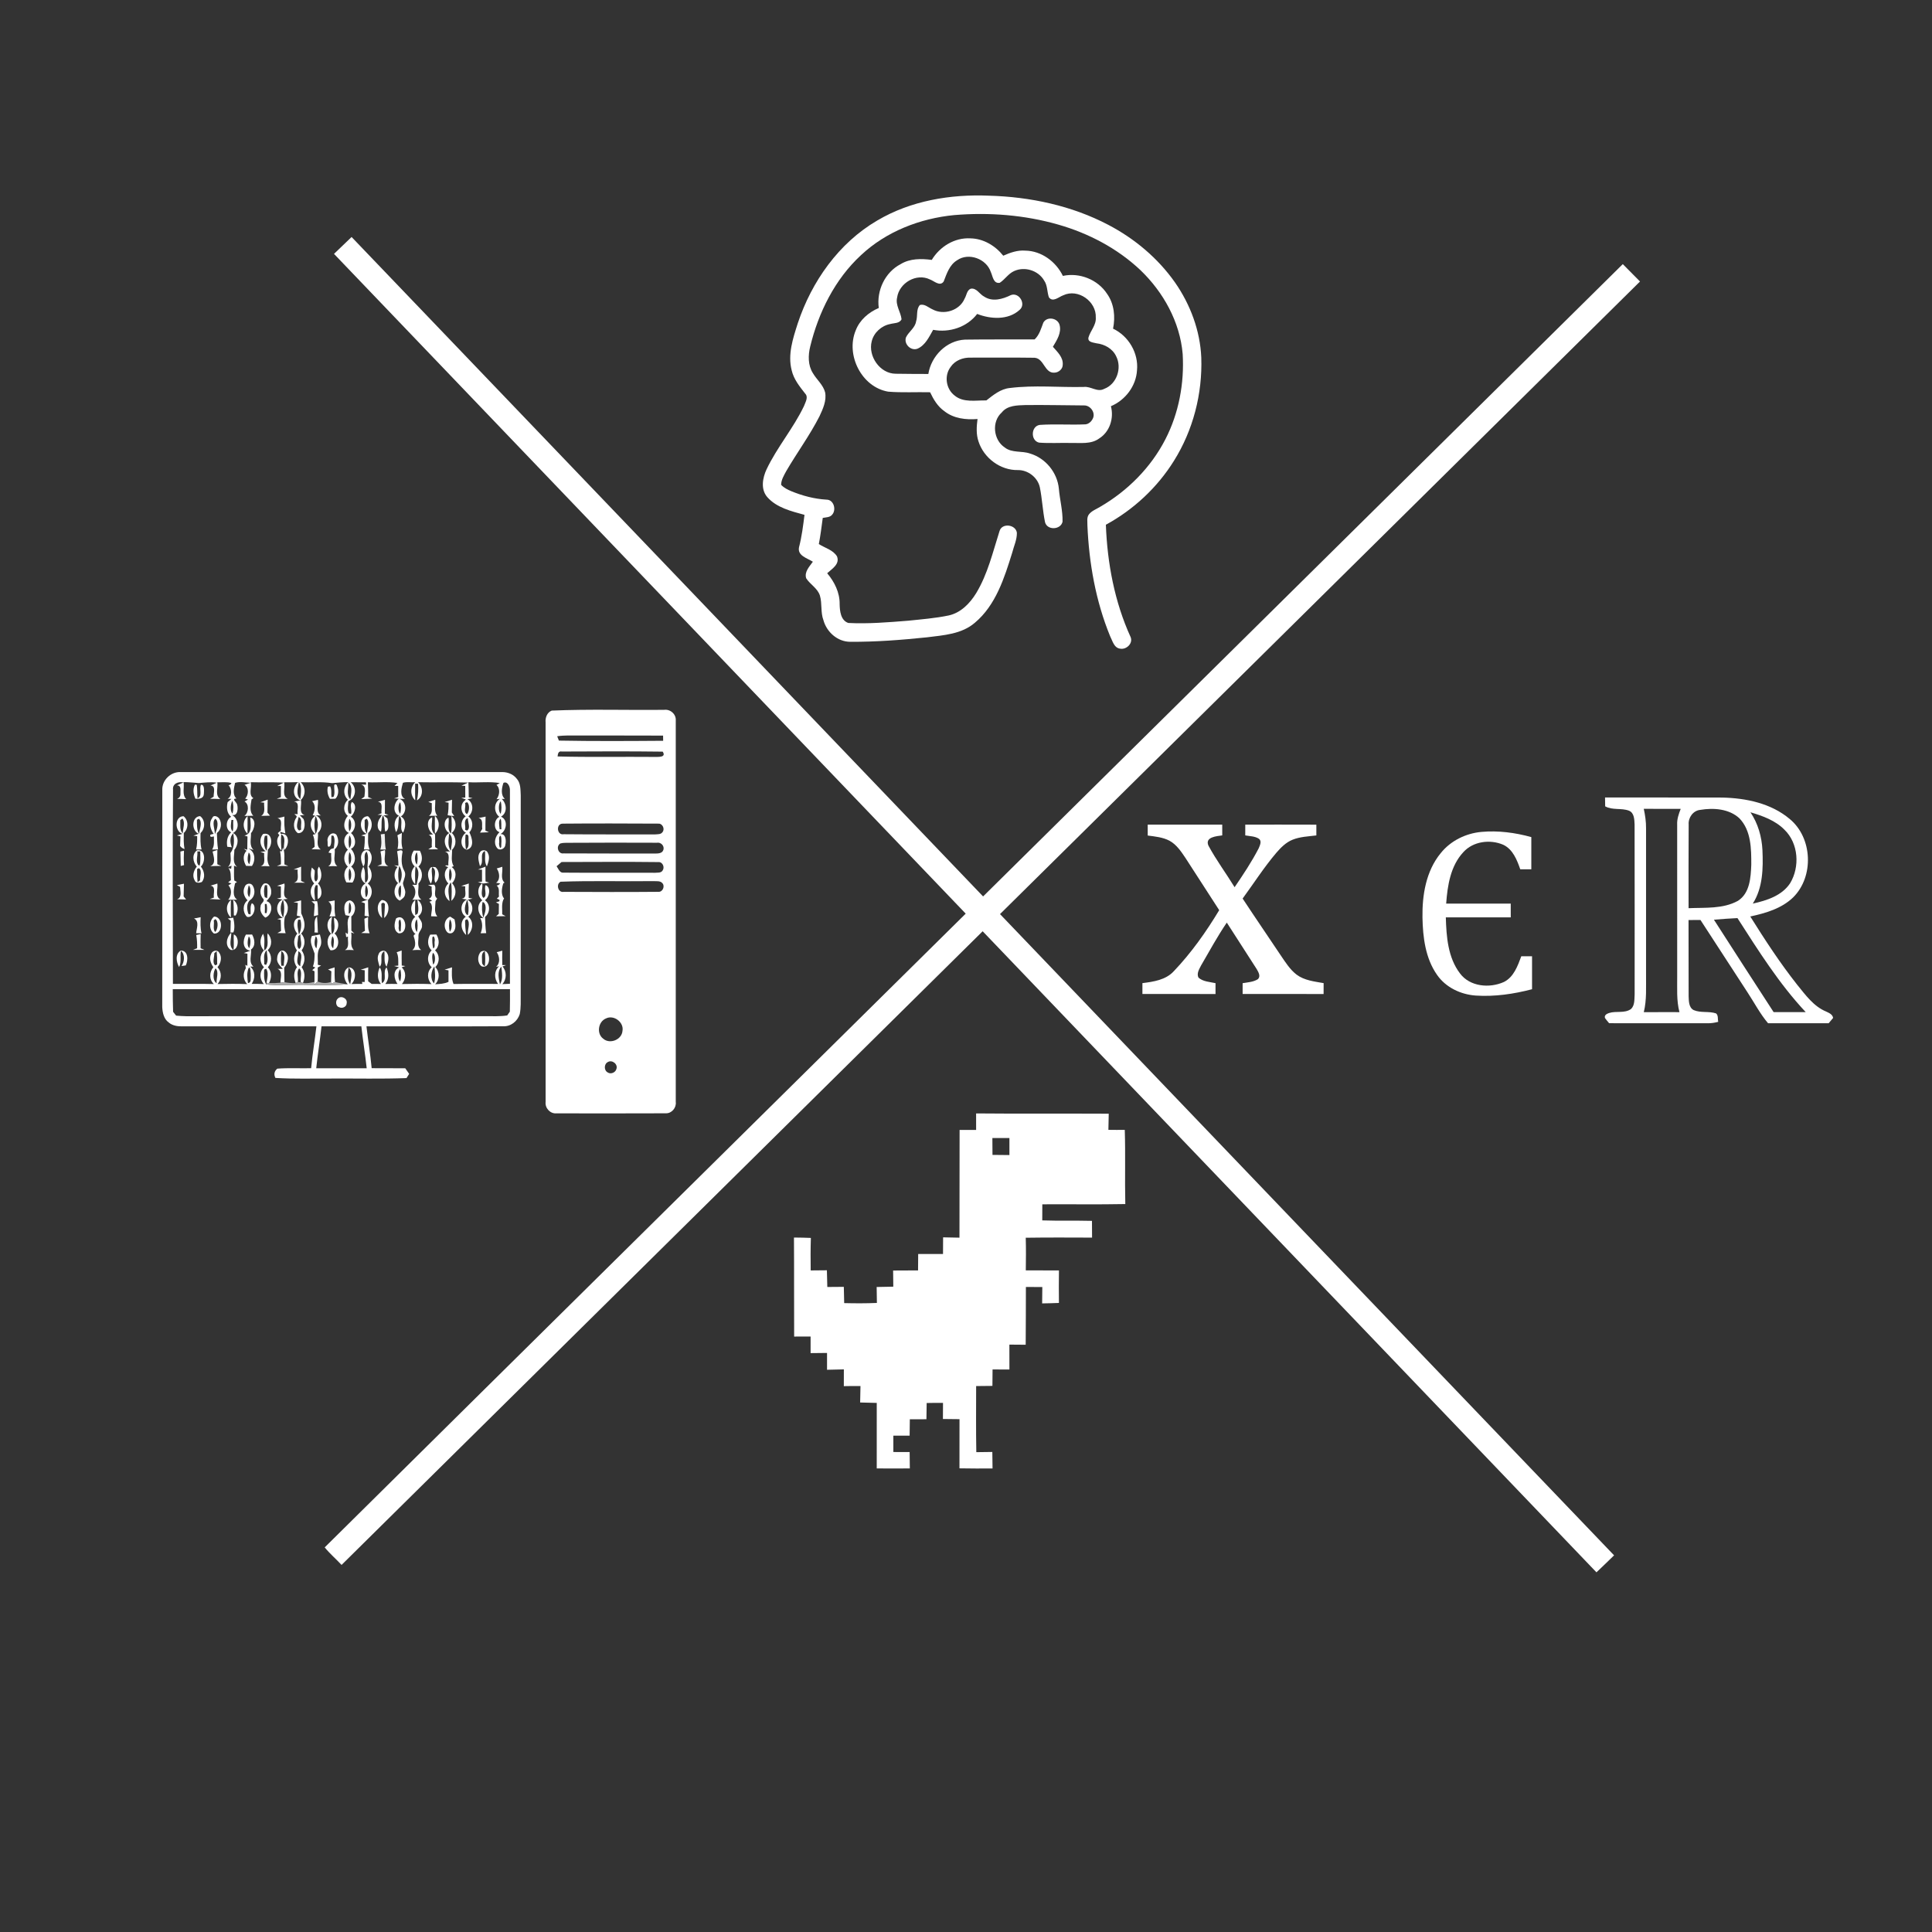 <?xml version="1.0" encoding="UTF-8" ?>
<!DOCTYPE svg PUBLIC "-//W3C//DTD SVG 1.1//EN" "http://www.w3.org/Graphics/SVG/1.1/DTD/svg11.dtd">
<svg width="1059pt" height="1059pt" viewBox="0 0 1059 1059" version="1.1" xmlns="http://www.w3.org/2000/svg">
<rect x="0" y="0" width="1059" height="1059" fill="#333333" stroke="none"/>
<g id="#000000ff">
</g>
<g id="#ffffffff">
<path fill="#ffffff" opacity="1.00" d=" M 480.84 120.88 C 499.19 110.01 520.97 106.38 542.06 107.26 C 564.64 107.88 587.41 112.70 607.51 123.25 C 621.93 130.80 634.76 141.55 644.12 154.91 C 652.50 166.97 657.85 181.30 658.47 196.04 C 659.14 215.80 654.00 235.79 643.49 252.58 C 634.37 267.24 621.32 279.39 606.17 287.63 C 606.95 308.70 610.94 329.92 619.72 349.18 C 621.17 352.62 617.48 356.17 614.08 355.57 C 610.59 355.19 609.82 351.24 608.47 348.66 C 600.60 329.45 596.93 308.69 596.05 288.01 C 596.11 286.00 595.56 283.69 596.87 281.96 C 598.42 279.97 600.90 279.12 602.98 277.83 C 618.02 269.12 630.83 256.31 638.79 240.79 C 646.17 226.46 649.21 210.08 648.27 194.04 C 646.77 176.44 637.69 160.12 625.07 148.03 C 612.43 136.11 596.65 127.84 580.00 123.09 C 561.56 117.81 542.13 116.31 523.05 117.90 C 504.31 119.71 485.78 126.88 471.94 139.86 C 457.64 153.07 448.68 171.18 444.11 189.91 C 442.92 194.72 442.83 200.19 445.56 204.51 C 447.66 208.11 451.19 210.91 452.28 215.07 C 453.15 219.68 451.07 224.14 449.17 228.22 C 443.86 238.64 436.89 248.08 431.01 258.16 C 429.74 260.53 428.21 262.97 428.16 265.74 C 429.65 267.41 431.73 268.37 433.75 269.25 C 439.88 271.76 446.36 273.48 452.99 273.87 C 457.05 273.83 458.58 279.46 456.10 282.16 C 454.84 283.67 452.72 283.52 450.98 283.89 C 450.33 288.67 449.76 293.47 448.83 298.22 C 452.15 300.37 456.63 301.41 458.78 304.96 C 460.49 309.24 456.03 311.80 453.41 314.21 C 457.39 318.94 460.33 324.78 460.24 331.10 C 460.31 334.88 460.79 340.04 464.98 341.47 C 475.93 342.03 486.91 341.10 497.84 340.23 C 505.22 339.46 512.66 338.88 519.95 337.37 C 526.59 335.94 531.65 330.75 535.07 325.14 C 541.41 314.68 544.19 302.64 547.87 291.12 C 549.21 286.46 556.81 287.48 557.39 292.04 C 557.46 295.85 555.71 299.40 554.80 303.04 C 550.51 316.83 545.83 331.72 534.38 341.33 C 527.12 347.63 517.17 348.19 508.09 349.34 C 494.10 350.79 480.03 351.89 465.95 351.79 C 459.08 351.76 453.13 346.43 451.36 339.96 C 449.71 335.62 450.73 330.84 449.42 326.45 C 448.14 322.41 444.08 320.39 441.90 316.98 C 440.78 313.45 443.70 310.53 445.56 307.90 C 442.55 305.96 437.02 304.66 437.97 299.99 C 439.48 294.16 440.23 288.18 440.97 282.21 C 433.73 280.21 425.71 278.32 420.55 272.45 C 416.85 268.16 417.99 261.97 420.18 257.26 C 425.97 245.08 434.92 234.71 440.71 222.54 C 441.47 220.41 443.28 217.68 441.30 215.70 C 438.29 211.83 435.07 207.88 433.95 202.98 C 431.69 194.28 434.66 185.46 437.29 177.21 C 444.90 154.29 459.75 133.19 480.84 120.88 Z" />
<path fill="#ffffff" opacity="1.00" d=" M 192.72 129.91 C 308.16 250.34 423.48 370.90 538.87 491.37 C 655.76 375.84 772.65 260.32 889.51 144.77 C 892.68 147.92 895.80 151.12 898.95 154.30 C 782.00 269.88 665.08 385.47 548.14 501.05 C 660.34 618.21 772.49 735.42 884.74 852.54 C 881.56 855.69 878.30 858.75 875.08 861.85 C 762.93 744.72 650.76 627.61 538.63 510.46 C 421.48 626.22 304.36 742.01 187.23 857.79 C 184.19 854.54 180.79 851.63 177.98 848.18 C 295.01 732.30 412.23 616.61 529.34 500.80 C 413.94 380.23 298.50 259.71 183.08 139.16 C 186.30 136.08 189.52 133.01 192.72 129.91 Z" />
<path fill="#ffffff" opacity="1.00" d=" M 510.74 142.46 C 515.11 135.17 523.27 130.15 531.91 130.65 C 539.03 130.77 545.55 134.67 549.92 140.16 C 553.72 138.47 557.78 137.03 562.01 137.38 C 570.85 137.50 578.82 143.41 582.60 151.23 C 591.73 149.26 601.74 153.23 606.85 161.09 C 610.76 166.60 611.41 173.66 610.11 180.15 C 618.63 184.19 624.16 193.56 623.23 202.99 C 622.72 211.63 616.83 219.33 608.93 222.66 C 610.67 229.20 608.33 236.70 602.47 240.36 C 597.96 243.66 592.16 242.67 586.96 242.80 C 581.15 242.67 575.33 243.06 569.55 242.62 C 564.77 241.51 565.07 233.53 569.98 232.90 C 578.28 232.34 586.64 232.98 594.95 232.60 C 596.96 232.42 598.56 230.74 599.23 228.93 C 600.33 225.73 597.43 222.07 594.10 222.23 C 583.40 222.18 572.70 221.89 562.00 222.03 C 557.48 222.19 552.19 222.19 549.11 226.08 C 543.42 231.14 544.49 241.13 550.72 245.27 C 554.71 248.41 560.10 246.99 564.62 248.61 C 573.12 251.12 579.57 259.04 580.40 267.86 C 580.91 273.91 582.57 279.89 582.42 285.98 C 581.41 290.48 573.99 290.80 572.82 286.23 C 571.51 279.90 571.26 273.39 569.96 267.06 C 568.77 261.67 563.47 257.61 557.98 257.66 C 548.34 257.87 539.27 251.06 536.35 241.97 C 535.00 238.01 535.28 233.75 535.82 229.67 C 529.50 230.19 522.74 229.44 517.62 225.36 C 513.99 222.82 511.67 218.94 509.83 215.01 C 502.17 214.83 494.48 215.31 486.84 214.68 C 472.26 212.20 463.46 194.54 469.04 181.13 C 471.22 175.39 476.14 171.17 481.69 168.82 C 480.40 159.28 485.08 149.24 493.71 144.76 C 498.83 141.63 504.99 141.71 510.74 142.46 M 524.61 142.66 C 520.42 145.20 518.93 150.04 517.26 154.31 C 515.21 157.22 512.09 154.03 509.76 153.19 C 502.33 149.53 492.87 155.08 491.74 163.10 C 490.72 167.33 493.74 170.97 494.17 175.01 C 493.03 177.34 490.14 177.01 488.02 177.60 C 483.20 178.49 478.98 182.29 477.82 187.08 C 475.71 195.23 482.34 204.83 490.96 204.86 C 496.92 204.93 502.89 205.00 508.85 204.99 C 510.43 195.17 518.78 186.64 528.93 186.16 C 541.66 185.97 554.39 186.11 567.12 186.05 C 569.72 183.58 570.64 180.12 571.87 176.89 C 573.79 173.30 579.59 174.20 580.75 177.96 C 582.01 182.37 579.29 186.47 577.13 190.08 C 579.59 192.90 582.88 195.87 582.52 199.98 C 582.52 202.31 580.28 204.16 578.06 204.27 C 572.52 204.73 572.38 196.54 567.13 196.10 C 555.42 195.93 543.70 196.06 532.00 196.03 C 527.84 195.90 523.49 197.56 521.11 201.09 C 517.43 205.83 518.49 213.20 523.25 216.80 C 528.11 220.86 534.85 219.36 540.65 219.49 C 544.49 216.51 548.43 213.19 553.51 212.68 C 566.97 211.00 580.55 212.41 594.06 212.10 C 597.93 211.63 601.51 215.20 605.25 213.15 C 612.15 210.59 615.12 201.67 611.80 195.27 C 609.86 191.11 605.50 188.70 601.07 188.19 C 599.32 187.72 596.07 187.64 596.63 184.99 C 597.70 181.27 600.94 178.20 600.64 174.05 C 601.05 165.23 590.93 157.99 582.78 161.87 C 580.32 162.75 577.10 165.92 574.94 162.96 C 573.88 159.95 574.24 156.46 572.32 153.75 C 569.12 148.23 561.68 145.93 555.90 148.57 C 552.70 149.98 550.86 153.16 548.00 155.02 C 544.47 155.61 544.18 151.41 543.11 149.12 C 540.72 141.87 530.97 138.23 524.61 142.66 Z" />
<path fill="#ffffff" opacity="1.00" d=" M 528.74 163.69 C 529.83 161.92 529.93 159.14 532.06 158.26 C 535.29 157.65 536.92 161.30 539.48 162.59 C 544.02 165.61 549.63 163.96 554.12 161.74 C 558.62 160.05 562.65 166.75 558.85 169.89 C 552.62 175.57 543.01 174.97 535.62 172.08 C 530.03 179.36 520.40 182.49 511.49 180.79 C 509.29 184.64 507.25 189.19 502.97 191.11 C 499.31 192.54 495.39 188.65 496.57 184.98 C 498.06 181.81 501.57 179.82 502.15 176.15 C 503.14 173.24 502.03 169.58 504.23 167.17 C 506.82 166.43 508.88 168.58 511.08 169.54 C 517.23 172.95 525.99 170.27 528.74 163.69 Z" />
<path fill="#ffffff" opacity="1.00" d=" M 302.43 389.50 C 322.90 388.64 343.47 389.30 363.98 389.10 C 367.39 388.58 370.71 391.48 370.41 394.98 C 370.44 464.64 370.44 534.31 370.41 603.98 C 370.82 607.15 368.27 610.31 365.00 610.24 C 345.00 610.34 324.98 610.28 304.97 610.27 C 301.56 610.57 298.66 607.34 299.07 604.00 C 299.05 534.65 299.08 465.30 299.06 395.94 C 298.81 393.38 299.88 390.48 302.43 389.50 M 305.42 403.56 C 305.65 404.15 306.11 405.35 306.34 405.95 C 325.39 406.30 344.45 406.19 363.50 406.05 C 363.49 405.34 363.47 403.92 363.46 403.21 C 347.97 403.15 332.49 403.17 317.01 403.16 C 313.14 403.17 309.26 402.99 305.42 403.56 M 305.64 414.64 C 323.42 415.12 341.21 414.73 359.00 414.90 C 361.02 414.88 365.32 415.18 363.25 412.00 C 344.83 411.75 326.40 411.87 307.98 411.94 C 306.06 411.55 305.78 413.18 305.64 414.64 M 308.35 451.47 C 304.62 451.56 305.25 457.98 308.98 457.27 C 325.66 457.43 342.35 457.33 359.03 457.37 C 360.43 457.25 362.28 457.46 363.16 456.09 C 364.57 454.37 363.14 451.32 360.88 451.46 C 343.38 451.37 325.85 451.31 308.35 451.47 M 307.19 462.32 C 304.58 463.75 305.89 468.26 308.93 467.78 C 325.64 467.87 342.36 467.82 359.08 467.86 C 360.71 467.84 362.94 467.83 363.58 465.95 C 364.40 463.76 362.29 461.51 360.08 461.94 C 344.07 461.86 328.06 461.89 312.05 461.97 C 310.43 462.03 308.76 461.87 307.19 462.32 M 307.80 472.50 C 306.89 473.26 305.99 474.03 305.09 474.81 C 306.14 476.25 306.78 478.70 309.07 478.33 C 325.68 478.47 342.31 478.34 358.93 478.40 C 360.37 478.27 362.33 478.62 363.21 477.13 C 364.48 475.36 363.20 472.35 360.88 472.54 C 343.20 472.32 325.50 472.48 307.80 472.50 M 307.27 483.31 C 304.67 484.66 305.85 489.43 308.95 488.86 C 326.29 488.93 343.65 489.00 360.99 488.84 C 363.21 488.96 364.56 485.85 363.17 484.21 C 361.96 482.61 359.71 483.13 357.99 482.98 C 341.08 483.20 324.15 482.67 307.27 483.31 M 332.13 558.26 C 327.86 560.02 326.86 566.61 330.68 569.38 C 334.33 572.53 340.89 569.88 341.21 565.02 C 342.07 560.31 336.41 556.08 332.13 558.26 M 333.19 582.14 C 331.02 583.19 330.97 586.77 333.14 587.86 C 334.81 589.00 337.38 587.88 337.86 585.98 C 338.87 583.36 335.54 580.72 333.19 582.14 Z" />
<path fill="#ffffff" opacity="1.00" d=" M 88.96 433.03 C 88.73 427.66 93.64 422.94 98.97 423.21 C 157.68 423.21 216.39 423.17 275.09 423.20 C 278.15 423.14 281.32 424.33 283.21 426.81 C 285.49 429.27 285.26 432.89 285.44 436.02 C 285.44 472.35 285.41 508.68 285.42 545.01 C 285.39 548.63 285.61 552.30 284.89 555.88 C 283.65 559.83 279.88 562.81 275.65 562.53 C 250.72 562.68 225.79 562.51 200.87 562.57 C 201.74 570.23 203.02 577.83 203.72 585.51 C 209.86 585.56 216.00 585.57 222.14 585.56 C 222.85 586.57 223.57 587.59 224.27 588.63 C 223.91 589.21 223.18 590.36 222.82 590.94 C 209.20 591.46 195.58 591.10 181.96 591.19 C 171.63 591.12 161.28 591.50 150.97 590.85 C 149.98 588.97 150.36 587.09 152.00 585.76 C 158.16 585.30 164.37 585.66 170.55 585.53 C 171.26 577.84 172.57 570.24 173.44 562.57 C 148.95 562.57 124.45 562.57 99.96 562.58 C 97.33 562.63 94.55 562.21 92.49 560.46 C 89.80 558.56 89.07 555.03 88.93 551.95 C 88.99 512.31 88.92 472.67 88.96 433.03 M 94.84 432.91 C 94.56 468.37 94.74 503.84 94.78 539.30 C 102.26 539.35 109.75 539.19 117.24 539.39 C 114.54 536.93 114.70 532.83 116.95 530.14 C 115.46 528.03 114.48 525.23 115.79 522.79 C 116.37 521.12 118.99 520.36 120.01 522.01 C 121.89 524.48 121.13 527.95 119.21 530.16 C 121.66 532.75 121.58 536.72 119.27 539.38 C 124.68 539.27 130.10 539.20 135.50 539.43 C 133.19 537.05 133.04 533.48 134.75 530.72 C 134.68 530.25 134.55 529.32 134.49 528.85 L 135.59 529.41 C 135.61 527.18 135.61 524.96 135.62 522.75 C 135.13 522.65 134.14 522.47 133.65 522.38 C 134.56 522.07 136.36 521.44 137.27 521.12 C 132.80 520.54 132.97 515.21 134.79 512.29 C 135.64 512.28 137.34 512.26 138.19 512.25 C 139.60 514.75 140.29 518.51 137.60 520.46 C 137.94 523.53 136.11 527.55 138.94 529.81 C 138.48 529.81 137.56 529.81 137.10 529.81 C 140.05 532.19 139.97 536.35 137.95 539.30 C 140.18 539.28 142.42 539.30 144.65 539.41 C 142.22 536.82 142.07 532.67 144.71 530.17 C 142.17 527.64 142.13 523.51 144.67 520.97 C 142.24 518.46 142.24 514.66 144.19 511.84 C 145.53 514.70 144.54 517.96 144.93 521.00 C 147.86 518.81 146.14 514.68 146.69 511.60 C 149.17 514.09 149.35 518.38 146.72 520.81 C 149.15 523.43 149.23 527.50 146.81 530.16 C 149.11 532.56 148.92 536.04 147.46 538.84 C 147.12 538.82 146.43 538.78 146.09 538.76 C 146.49 536.32 147.34 533.06 145.90 530.99 C 145.63 531.12 145.09 531.36 144.82 531.48 C 144.71 534.23 144.49 537.14 145.92 539.62 C 152.26 540.26 158.63 539.75 164.98 539.77 C 173.51 539.89 182.06 540.15 190.58 539.54 C 188.34 537.00 187.58 531.99 191.11 530.21 C 195.59 530.44 195.32 537.04 192.58 539.40 C 194.59 539.31 196.60 539.30 198.62 539.33 L 198.41 538.23 L 199.91 538.27 C 199.92 536.12 199.91 533.98 199.91 531.84 C 199.36 531.77 198.26 531.63 197.71 531.56 C 199.08 531.10 200.46 530.68 201.84 530.23 C 201.78 532.76 201.76 535.31 201.80 537.86 C 202.28 538.22 203.24 538.96 203.71 539.32 C 205.41 539.31 207.10 539.32 208.80 539.35 C 206.60 536.71 206.83 533.25 208.12 530.25 C 209.93 532.77 208.79 536.05 209.37 538.92 C 212.49 537.17 209.51 532.69 211.89 530.24 C 213.12 533.24 213.41 536.73 211.18 539.36 C 213.42 539.30 215.65 539.29 217.89 539.33 C 215.96 536.65 215.13 531.92 218.82 530.27 C 218.11 530.07 216.70 529.68 216.00 529.48 C 216.58 529.43 217.73 529.33 218.31 529.28 C 218.28 526.81 218.54 524.24 217.43 521.96 C 218.34 521.63 219.26 521.31 220.17 521.00 C 220.16 523.75 220.13 526.50 220.21 529.26 C 220.71 529.32 221.70 529.45 222.20 529.51 C 221.68 529.68 220.66 530.04 220.15 530.22 C 222.85 532.65 222.58 536.77 220.29 539.39 C 225.70 539.25 231.12 539.22 236.54 539.42 C 234.04 536.85 233.92 532.62 236.64 530.18 C 233.97 527.70 233.95 523.39 236.63 520.93 C 234.11 518.65 234.20 515.05 235.81 512.30 C 236.66 512.28 238.36 512.25 239.21 512.23 C 240.93 514.93 241.05 518.70 238.44 520.91 C 241.12 523.29 241.14 527.57 238.62 530.08 C 241.10 532.74 241.07 536.92 238.50 539.52 C 240.99 539.35 243.53 539.29 245.83 538.19 C 245.84 536.08 245.84 533.97 245.83 531.87 C 245.30 531.78 244.24 531.61 243.71 531.52 C 245.06 531.08 246.42 530.66 247.77 530.23 C 247.67 533.29 247.40 536.45 248.60 539.37 C 256.74 539.23 264.87 539.31 273.00 539.32 C 270.81 536.40 270.77 532.15 273.61 529.64 L 271.90 529.96 C 274.29 528.06 273.90 524.20 272.27 521.94 C 273.28 521.66 274.30 521.37 275.32 521.10 C 275.27 523.73 275.25 526.36 275.32 529.00 L 277.45 529.01 L 275.44 529.76 C 277.83 532.46 277.81 536.77 275.34 539.44 C 276.39 539.39 278.48 539.29 279.52 539.24 C 279.53 503.87 279.61 468.49 279.51 433.13 C 279.61 431.25 278.23 428.05 275.96 429.11 C 275.02 431.78 274.29 435.81 276.75 437.90 L 275.02 437.93 C 277.82 440.51 278.23 445.60 274.60 447.65 C 278.64 449.31 277.74 455.42 274.25 457.22 C 277.37 456.86 277.52 460.98 276.99 463.12 C 276.81 465.36 273.61 466.69 272.31 464.60 C 270.36 461.88 271.55 458.28 273.79 456.14 C 270.33 455.05 270.57 449.15 273.71 447.75 C 270.60 445.23 270.50 440.12 274.01 437.88 L 272.15 438.08 C 273.87 436.00 274.31 432.15 272.14 430.26 C 272.59 430.00 273.50 429.48 273.96 429.21 C 268.31 428.28 262.47 429.12 256.75 428.76 C 256.92 431.51 256.89 434.27 256.93 437.03 C 257.46 437.14 258.51 437.37 259.03 437.49 C 258.33 437.63 256.91 437.92 256.21 438.07 C 259.70 439.96 259.66 445.14 256.73 447.50 C 259.45 449.56 259.54 453.81 257.26 456.23 C 258.81 459.19 260.30 464.79 255.77 465.77 C 251.88 464.59 252.25 458.44 255.41 456.44 C 251.96 454.74 252.32 449.47 255.28 447.45 C 252.46 445.57 252.03 440.82 254.83 438.77 L 255.32 438.20 C 254.70 437.98 253.46 437.54 252.83 437.32 C 253.39 437.28 254.49 437.21 255.04 437.17 C 255.04 435.03 255.03 432.90 255.01 430.78 C 254.49 430.76 253.44 430.71 252.91 430.69 C 253.84 430.26 255.69 429.39 256.62 428.96 C 247.46 428.63 238.29 428.94 229.12 428.76 C 232.04 431.44 232.16 436.59 228.52 438.73 C 229.27 435.74 229.36 432.67 229.17 429.61 L 227.57 429.54 C 227.46 432.58 227.55 435.62 227.59 438.67 C 224.73 435.98 224.76 431.38 227.63 428.75 C 225.39 428.97 222.98 428.38 220.85 429.08 C 220.06 431.78 218.86 436.37 222.01 437.95 C 221.24 437.92 219.69 437.87 218.92 437.84 C 222.89 439.42 223.22 445.29 219.73 447.54 C 223.01 449.34 222.31 453.60 220.97 456.42 C 218.51 454.04 221.49 449.81 218.87 447.30 C 218.04 450.20 218.89 453.50 217.11 456.13 C 215.86 453.07 215.80 449.29 218.65 447.12 C 214.96 445.45 215.84 439.96 218.62 437.78 L 216.01 437.63 C 216.58 437.44 217.71 437.06 218.28 436.87 C 218.29 434.84 218.27 432.82 218.26 430.80 C 217.76 430.79 216.74 430.77 216.24 430.76 C 216.64 430.36 217.46 429.57 217.86 429.18 C 212.53 428.30 207.04 429.06 201.65 428.78 C 201.80 431.49 201.78 434.22 201.82 436.95 C 202.37 437.16 203.46 437.58 204.00 437.79 C 201.99 437.85 199.99 437.89 197.99 438.02 C 198.43 437.69 199.32 437.04 199.76 436.71 C 199.88 434.39 200.97 430.83 197.89 430.05 C 198.60 430.07 200.00 430.09 200.71 430.10 L 200.59 428.81 C 197.79 428.80 194.98 428.80 192.18 428.76 C 195.76 431.44 195.22 437.47 190.96 439.13 C 190.90 441.33 190.25 443.69 191.17 445.80 C 191.48 445.88 192.10 446.04 192.41 446.13 C 193.07 444.08 191.53 441.35 192.92 439.61 C 195.99 441.05 194.46 445.86 192.28 447.67 C 195.49 449.55 195.18 454.51 192.37 456.63 C 194.92 458.57 195.80 463.78 192.37 465.24 C 194.83 467.93 195.60 472.48 192.46 475.00 C 195.14 477.19 195.02 481.06 193.22 483.76 C 192.38 483.74 190.69 483.69 189.85 483.66 C 188.30 480.86 188.22 477.35 190.67 475.02 C 188.03 472.51 188.07 468.28 190.69 465.77 C 188.03 463.35 187.80 458.47 191.23 456.60 C 187.54 454.68 188.38 449.87 190.66 447.19 C 187.85 445.01 188.14 440.60 190.73 438.37 C 187.87 435.75 188.17 431.31 190.89 428.72 C 187.92 428.69 184.98 428.98 182.04 429.26 C 176.32 428.37 170.53 429.00 164.78 428.76 C 167.59 431.32 167.72 435.83 164.93 438.44 C 165.58 441.19 163.46 445.62 166.94 446.80 C 166.29 446.81 164.98 446.84 164.33 446.86 C 165.01 447.58 165.71 448.29 166.42 449.00 C 167.54 451.73 167.19 456.84 163.30 456.68 C 160.56 454.82 160.63 450.70 162.43 448.14 C 163.12 447.26 161.83 446.77 161.35 446.26 C 161.81 446.26 162.73 446.25 163.19 446.24 C 162.60 444.00 164.64 439.69 161.12 439.39 C 162.32 439.18 163.52 438.93 164.72 438.70 C 160.11 437.45 160.26 431.38 163.41 428.71 C 160.85 428.81 158.29 428.82 155.73 428.79 C 156.47 431.76 154.29 436.32 157.77 437.89 C 155.76 437.85 153.75 437.87 151.75 437.85 C 152.31 437.62 153.42 437.14 153.97 436.91 C 153.98 434.87 153.97 432.84 153.97 430.82 C 153.46 430.82 152.43 430.84 151.92 430.84 C 153.11 430.24 154.30 429.62 155.48 429.00 C 149.47 428.58 143.45 428.96 137.44 428.76 C 138.10 431.54 136.02 435.73 138.89 437.49 C 138.63 437.66 138.13 438.01 137.87 438.19 C 137.47 441.09 136.49 444.80 138.84 447.14 C 137.21 447.15 135.59 447.16 133.96 447.23 C 136.29 445.56 136.69 440.78 134.05 439.34 C 134.52 439.07 135.46 438.54 135.93 438.27 C 135.54 438.14 134.75 437.88 134.36 437.75 C 136.28 435.96 136.57 431.52 134.01 430.22 C 134.85 429.93 136.55 429.36 137.40 429.07 C 134.61 429.00 131.52 428.25 128.86 429.11 C 128.24 431.82 127.27 435.56 129.61 437.71 C 126.60 437.72 129.81 439.78 130.00 441.02 C 130.58 443.12 130.37 447.46 127.17 446.70 C 130.70 448.64 131.66 454.54 127.73 456.58 C 131.27 458.51 130.64 463.18 128.45 465.87 C 128.48 469.00 127.16 472.90 129.98 475.20 L 128.27 474.49 C 128.35 477.20 128.12 479.93 128.42 482.64 L 129.89 483.47 C 129.63 483.64 129.10 483.98 128.84 484.16 C 128.27 486.98 127.08 491.25 130.02 493.13 C 128.37 493.15 126.72 493.18 125.08 493.20 C 126.95 491.13 127.26 487.34 125.20 485.32 C 125.62 485.05 126.46 484.52 126.88 484.25 C 126.43 484.10 125.52 483.81 125.07 483.66 C 125.44 483.35 126.19 482.72 126.56 482.41 C 126.38 480.17 126.79 477.70 125.21 475.86 L 126.71 476.19 L 126.90 474.50 L 124.92 475.22 C 127.15 473.22 126.35 470.21 126.32 467.59 C 128.64 464.44 128.46 460.48 127.86 456.81 C 125.74 458.73 126.12 462.01 127.07 464.42 C 126.24 464.31 125.40 464.22 124.57 464.13 C 124.11 461.24 124.46 458.29 126.73 456.22 C 123.38 454.86 123.64 449.29 126.70 447.73 C 124.27 445.69 124.11 442.57 124.77 439.69 C 125.47 439.09 126.17 438.50 126.87 437.91 L 124.75 437.87 C 127.35 436.61 127.10 432.22 125.25 430.41 C 126.09 430.29 126.63 429.88 126.86 429.20 C 124.36 428.45 121.69 428.90 119.12 428.78 C 119.63 431.84 117.65 435.97 120.79 437.99 C 118.92 437.88 117.05 437.84 115.19 437.85 C 115.67 437.57 116.63 437.00 117.11 436.71 C 117.01 434.61 118.51 430.68 115.30 430.58 C 116.49 430.11 117.67 429.60 118.82 429.04 C 115.54 428.48 112.26 428.97 108.99 429.22 C 106.20 429.01 103.42 428.70 100.62 428.69 C 101.15 431.76 99.64 435.52 102.05 438.03 C 100.39 437.93 98.73 437.89 97.07 437.93 C 98.38 437.34 98.99 436.38 98.91 435.06 C 98.78 433.28 99.64 430.57 97.00 430.49 C 97.89 430.08 99.68 429.28 100.57 428.87 C 97.69 428.28 94.45 429.53 94.84 432.91 M 163.84 428.62 C 163.37 431.62 161.96 435.63 164.62 437.99 C 164.88 434.89 165.65 431.42 163.84 428.62 M 190.94 428.91 C 191.11 431.96 189.67 435.66 192.04 438.18 C 192.34 435.14 193.61 431.25 190.94 428.91 M 127.46 445.98 C 128.06 443.79 128.10 441.08 127.35 438.95 C 126.40 440.86 125.94 444.56 127.46 445.98 M 274.47 446.08 C 275.01 443.88 275.00 441.34 274.48 439.16 C 273.17 440.43 273.05 444.91 274.47 446.08 M 219.35 445.99 C 219.96 444.03 219.90 441.72 219.39 439.75 C 218.11 440.78 218.09 444.91 219.35 445.99 M 254.92 440.14 C 255.55 441.95 253.78 445.22 255.99 446.24 C 257.30 444.97 257.60 440.72 255.99 439.70 C 255.73 439.81 255.19 440.03 254.92 440.14 M 126.86 449.42 C 126.68 451.30 125.95 454.48 127.57 455.69 C 128.12 453.69 127.68 451.51 127.88 449.45 C 127.63 449.44 127.11 449.43 126.86 449.42 M 164.00 455.24 C 164.28 455.11 164.83 454.84 165.11 454.71 C 164.57 452.52 166.17 449.02 163.69 447.82 C 163.37 450.02 161.66 453.89 164.00 455.24 M 191.47 448.83 C 190.97 450.99 190.94 453.49 191.44 455.66 C 192.85 454.50 192.87 449.92 191.47 448.83 M 254.93 454.85 C 255.20 454.95 255.73 455.16 256.00 455.26 C 258.15 454.05 256.29 450.56 256.52 448.54 L 255.83 448.67 C 253.98 450.08 255.43 452.91 254.93 454.85 M 273.87 454.55 C 274.11 454.55 274.60 454.55 274.84 454.55 C 274.68 452.65 275.01 450.66 274.46 448.83 C 272.98 449.74 273.74 452.86 273.87 454.55 M 191.49 457.96 C 190.96 460.13 190.96 462.66 191.43 464.85 C 192.83 463.64 192.87 459.11 191.49 457.96 M 255.20 457.46 C 254.91 460.18 254.99 462.93 255.40 465.64 C 257.06 464.61 256.86 462.68 256.84 460.99 C 256.61 459.61 257.47 457.06 255.20 457.46 M 273.60 462.06 C 273.39 462.59 273.92 465.97 274.75 464.23 C 274.71 462.21 275.17 460.02 274.48 458.11 C 273.00 458.38 273.85 460.96 273.60 462.06 M 191.48 467.12 C 190.93 469.23 190.95 471.74 191.46 473.87 C 192.86 472.78 192.88 468.22 191.48 467.12 M 191.47 476.11 C 190.94 478.20 190.93 480.70 191.46 482.80 C 192.93 481.77 192.83 477.22 191.47 476.11 M 136.34 513.30 C 135.75 515.07 135.21 518.55 136.70 519.70 C 137.21 517.89 137.84 514.47 136.34 513.30 M 237.00 513.82 C 236.86 515.81 236.99 517.94 237.47 519.87 C 238.77 519.39 237.99 517.00 238.26 515.88 C 238.52 515.21 237.93 512.01 237.00 513.82 M 117.46 522.49 C 117.56 524.53 116.17 527.77 118.00 529.14 C 118.26 529.01 118.79 528.76 119.05 528.64 C 119.09 526.20 119.00 523.77 118.76 521.36 C 118.43 521.65 117.79 522.21 117.46 522.49 M 144.85 528.55 C 145.10 528.64 145.59 528.82 145.84 528.91 C 147.39 526.56 146.32 523.46 146.19 520.85 C 144.04 522.84 144.95 525.98 144.85 528.55 M 237.30 522.29 C 236.50 524.26 237.13 526.69 237.41 528.73 C 238.76 527.78 238.87 523.09 237.30 522.29 M 118.15 530.77 C 116.88 532.57 116.28 537.33 118.74 538.97 C 118.47 536.42 120.18 532.66 118.15 530.77 M 136.12 531.00 C 135.23 533.53 135.55 536.27 135.92 538.88 C 137.94 538.66 137.27 536.44 137.45 535.04 C 137.48 534.11 137.33 528.46 136.12 531.00 M 191.05 530.26 C 190.75 533.36 190.07 536.80 191.95 539.56 C 192.32 536.55 193.75 532.58 191.05 530.26 M 219.38 537.90 C 220.00 535.85 220.02 533.31 219.38 531.28 C 218.05 532.46 218.00 536.80 219.38 537.90 M 237.91 539.04 C 238.90 536.01 238.39 532.78 238.12 529.70 C 236.23 532.15 235.66 536.74 237.91 539.04 M 274.80 529.87 C 272.37 532.54 273.40 536.45 274.04 539.61 C 275.84 536.65 275.16 533.10 274.80 529.87 M 94.70 542.20 C 94.70 546.33 94.74 550.47 94.88 554.61 C 95.29 555.13 96.12 556.18 96.53 556.70 C 98.34 556.86 100.16 557.00 101.99 557.02 C 156.65 557.00 211.30 557.01 265.96 557.01 C 269.98 556.99 274.02 557.21 278.02 556.60 C 278.38 556.08 279.10 555.03 279.46 554.51 C 279.57 550.41 279.55 546.30 279.54 542.21 C 217.93 542.19 156.31 542.21 94.70 542.20 M 176.24 562.57 C 175.39 570.25 174.15 577.87 173.34 585.55 C 182.56 585.56 191.78 585.54 201.00 585.56 C 200.18 577.88 198.92 570.25 198.07 562.57 C 190.79 562.57 183.51 562.57 176.24 562.57 Z" />
<path fill="#ffffff" opacity="1.00" d=" M 106.84 430.09 C 107.09 430.12 107.59 430.17 107.84 430.19 C 108.26 432.61 108.02 435.10 108.26 437.55 C 111.20 436.32 109.04 432.53 110.15 430.20 C 112.27 429.84 111.79 433.75 111.75 435.14 C 111.65 437.76 109.19 437.96 107.11 437.82 C 106.02 435.36 105.56 432.58 106.84 430.09 Z" />
<path fill="#ffffff" opacity="1.00" d=" M 183.23 430.22 C 184.81 429.08 184.89 431.58 185.29 432.59 C 185.56 434.39 185.21 436.52 183.82 437.80 C 183.08 437.82 181.61 437.86 180.87 437.88 C 179.65 435.86 179.13 433.50 179.75 431.19 C 180.04 431.14 180.64 431.04 180.94 431.00 C 181.94 432.82 181.42 434.96 181.67 436.95 C 181.96 436.91 182.54 436.84 182.83 436.80 C 183.80 434.73 183.00 432.40 183.23 430.22 Z" />
<path fill="#ffffff" opacity="1.00" d=" M 879.78 437.13 C 901.19 437.17 922.60 437.10 944.01 437.17 C 957.05 437.46 970.78 440.31 980.99 448.90 C 993.54 459.22 994.41 480.47 982.90 491.88 C 976.56 498.02 967.79 500.54 959.39 502.36 C 967.45 515.23 975.77 527.98 985.20 539.90 C 989.70 545.41 994.11 551.61 1000.91 554.44 C 1002.51 555.22 1004.47 555.94 1004.80 557.97 C 1003.97 558.93 1003.15 559.89 1002.36 560.87 C 991.28 560.86 980.20 560.86 969.13 560.87 C 964.75 555.69 961.62 549.64 957.91 544.00 C 949.30 530.76 940.69 517.51 932.08 504.27 C 929.89 504.27 927.72 504.29 925.55 504.31 C 925.57 518.22 925.55 532.12 925.60 546.03 C 925.72 548.69 925.62 552.21 928.35 553.66 C 932.24 555.34 936.67 554.15 940.65 555.49 C 941.97 556.63 941.46 558.58 941.81 560.11 C 939.89 560.60 937.93 560.94 935.96 560.88 C 917.98 560.84 900.00 560.87 882.02 560.86 C 881.27 559.93 880.44 559.03 879.77 558.06 C 879.19 556.48 880.78 555.65 881.98 555.27 C 885.89 553.99 890.55 555.63 894.06 553.04 C 896.16 550.97 895.82 547.71 896.01 545.02 C 895.99 513.99 896.06 482.96 895.98 451.93 C 895.84 449.27 895.84 445.59 892.93 444.38 C 888.73 442.76 883.91 444.24 879.85 441.98 C 879.81 440.36 879.79 438.74 879.78 437.13 M 901.01 443.33 C 901.77 446.84 902.30 450.42 902.26 454.02 C 902.25 480.68 902.26 507.35 902.26 534.01 C 902.18 540.95 902.71 548.00 901.02 554.81 C 907.53 554.76 914.05 554.80 920.57 554.79 C 918.87 548.33 919.40 541.63 919.33 535.04 C 919.32 507.36 919.34 479.69 919.32 452.02 C 919.16 449.00 920.19 446.13 921.26 443.36 C 914.51 443.35 907.76 443.42 901.01 443.33 M 925.62 452.02 C 925.51 467.28 925.57 482.55 925.57 497.81 C 934.63 497.41 944.41 498.31 952.64 493.77 C 959.18 489.57 959.66 480.99 959.94 474.00 C 959.97 465.28 959.89 455.25 953.44 448.55 C 947.77 443.30 939.23 442.70 931.94 443.93 C 928.03 444.32 925.29 448.22 925.62 452.02 M 959.48 445.24 C 963.61 451.35 965.70 458.65 966.06 465.98 C 966.49 475.93 966.31 486.62 960.77 495.30 C 968.38 493.61 976.70 490.99 981.22 484.15 C 986.66 475.17 985.85 462.29 978.15 454.82 C 973.12 449.71 966.20 447.23 959.48 445.24 M 939.47 504.13 C 950.31 521.06 961.26 537.91 972.19 554.78 C 978.05 554.77 983.91 554.78 989.78 554.78 C 975.20 539.23 963.84 521.09 952.36 503.24 C 948.06 503.50 943.75 503.71 939.47 504.13 Z" />
<path fill="#ffffff" opacity="1.00" d=" M 142.69 439.76 C 144.03 439.27 145.38 438.79 146.72 438.30 C 146.69 440.68 146.66 443.05 146.60 445.43 C 146.94 445.85 147.63 446.68 147.98 447.10 C 146.38 447.12 144.78 447.14 143.18 447.21 C 145.73 445.62 144.59 442.42 144.79 439.96 L 142.69 439.76 Z" />
<path fill="#ffffff" opacity="1.00" d=" M 171.07 439.16 C 172.14 438.92 173.21 438.67 174.28 438.42 C 174.70 441.23 172.79 445.39 175.93 447.00 C 175.21 446.97 173.75 446.91 173.03 446.88 C 176.86 448.58 177.15 453.92 174.25 456.56 C 174.70 459.54 172.86 463.60 175.80 465.62 C 174.13 465.54 172.45 465.52 170.78 465.54 C 171.20 465.20 172.03 464.53 172.45 464.19 C 172.41 461.93 172.47 459.62 171.46 457.55 L 172.92 457.22 C 169.77 454.75 169.20 449.53 172.84 447.21 C 172.48 447.10 171.77 446.90 171.41 446.79 C 172.72 444.56 173.16 441.06 171.07 439.16 M 172.99 457.12 C 174.59 454.16 174.76 450.22 172.98 447.31 C 172.09 450.50 172.15 453.91 172.99 457.12 Z" />
<path fill="#ffffff" opacity="1.00" d=" M 207.12 439.46 C 208.43 439.15 209.72 438.78 211.01 438.40 C 210.98 440.94 210.95 443.49 210.96 446.04 C 211.47 446.18 212.49 446.47 212.99 446.62 L 210.23 446.97 C 210.93 447.52 211.64 448.07 212.35 448.62 C 212.75 450.82 213.78 455.10 211.17 455.80 C 210.46 452.86 211.44 449.66 209.90 446.88 C 208.63 449.74 209.55 452.89 208.85 455.83 C 206.19 454.66 206.69 450.16 208.49 448.19 C 208.71 447.81 209.14 447.05 209.36 446.67 L 206.92 446.64 C 207.48 446.43 208.59 446.01 209.15 445.80 C 208.72 443.61 210.34 439.81 207.12 439.46 Z" />
<path fill="#ffffff" opacity="1.00" d=" M 234.77 439.55 C 236.04 439.15 237.31 438.77 238.58 438.37 C 238.79 441.28 237.61 444.69 239.72 447.13 C 238.17 447.12 236.63 447.15 235.09 447.19 C 237.53 445.68 236.43 442.63 236.72 440.29 C 236.23 440.11 235.26 439.73 234.77 439.55 Z" />
<path fill="#ffffff" opacity="1.00" d=" M 243.73 439.64 C 245.08 439.21 246.43 438.79 247.78 438.36 C 247.72 440.69 247.69 443.02 247.65 445.35 C 247.98 445.84 248.64 446.80 248.97 447.28 C 247.75 447.26 246.55 447.11 245.38 446.85 C 245.84 444.57 245.88 442.27 245.88 439.97 C 245.34 439.89 244.27 439.72 243.73 439.64 Z" />
<path fill="#ffffff" opacity="1.00" d=" M 99.99 457.06 C 95.59 455.66 95.67 447.42 100.61 447.40 C 103.41 449.60 103.39 454.24 100.74 456.57 C 100.72 459.51 100.56 462.49 101.17 465.39 C 100.13 465.11 99.32 464.54 98.72 463.69 C 98.78 461.94 98.86 460.19 98.91 458.45 C 98.41 458.32 97.41 458.06 96.91 457.93 C 97.68 457.71 99.22 457.28 99.99 457.06 M 98.83 449.57 C 98.99 451.99 98.26 454.88 100.19 456.82 C 100.17 454.25 101.72 450.83 99.97 448.67 C 99.69 448.89 99.12 449.34 98.83 449.57 Z" />
<path fill="#ffffff" opacity="1.00" d=" M 108.88 457.04 C 104.85 455.30 104.92 447.62 109.68 447.34 C 112.61 449.42 112.58 454.23 109.92 456.61 C 109.91 459.62 109.70 462.68 110.50 465.63 C 109.75 465.63 108.25 465.63 107.50 465.63 C 108.10 463.22 108.09 460.75 108.08 458.30 C 107.56 458.24 106.52 458.13 106.00 458.08 C 106.96 457.73 107.92 457.38 108.88 457.04 M 107.95 449.37 C 108.01 451.96 107.75 454.72 109.12 457.08 C 109.32 454.60 111.18 450.59 109.00 448.79 C 108.74 448.93 108.21 449.23 107.95 449.37 Z" />
<path fill="#ffffff" opacity="1.00" d=" M 116.34 448.41 C 117.01 446.41 119.45 447.54 120.22 448.80 C 121.76 451.29 121.27 454.83 118.88 456.62 C 119.07 459.61 119.02 462.62 119.53 465.58 C 118.71 465.61 117.08 465.65 116.27 465.67 C 117.70 463.50 117.16 460.88 117.26 458.47 C 115.54 458.98 114.91 458.65 115.36 457.50 C 115.80 457.39 116.67 457.17 117.11 457.06 C 115.34 454.58 114.28 451.06 116.34 448.41 M 117.75 457.19 C 118.95 455.08 120.28 450.27 118.02 448.78 C 115.92 450.70 117.90 454.61 117.75 457.19 Z" />
<path fill="#ffffff" opacity="1.00" d=" M 152.09 448.51 C 153.37 448.23 154.63 447.92 155.90 447.60 C 155.77 450.69 155.80 453.79 156.42 456.84 L 153.58 455.91 C 153.66 456.22 153.83 456.83 153.91 457.14 C 158.97 456.29 158.66 463.68 155.73 465.99 C 155.09 463.22 157.27 458.97 154.17 457.33 C 153.91 460.30 154.02 463.29 154.30 466.27 C 152.04 464.13 150.89 460.43 153.13 457.85 C 152.85 457.43 152.56 457.03 152.27 456.65 C 152.70 456.28 153.57 455.54 154.00 455.17 C 153.55 452.91 155.30 449.08 152.09 448.51 Z" />
<path fill="#ffffff" opacity="1.00" d=" M 200.97 457.05 C 196.62 455.58 196.74 447.40 201.67 447.39 C 204.44 449.58 204.42 454.23 201.80 456.59 C 201.86 459.62 201.30 462.79 202.60 465.66 C 201.82 465.64 200.26 465.61 199.47 465.59 C 199.94 463.23 199.95 460.83 199.98 458.45 C 199.31 458.28 198.64 458.11 197.97 457.95 C 198.72 457.72 200.22 457.28 200.97 457.05 M 199.88 449.45 C 200.05 451.92 199.30 454.86 201.21 456.86 C 201.14 454.34 202.90 450.74 200.97 448.76 C 200.70 448.93 200.15 449.28 199.88 449.45 Z" />
<path fill="#ffffff" opacity="1.00" d=" M 262.34 448.38 C 263.62 448.15 264.90 447.89 266.17 447.61 C 266.08 450.17 266.06 452.73 266.08 455.30 C 266.56 455.52 267.53 455.97 268.01 456.19 C 266.38 456.26 264.76 456.31 263.13 456.39 C 263.53 455.70 263.94 455.02 264.34 454.35 C 263.96 452.28 265.12 449.07 262.34 448.38 Z" />
<path fill="#ffffff" opacity="1.00" d=" M 135.65 456.96 C 132.93 454.36 132.84 449.84 135.71 447.35 C 135.66 450.55 135.67 453.76 135.65 456.96 Z" />
<path fill="#ffffff" opacity="1.00" d=" M 137.17 448.07 C 140.75 449.24 139.53 454.44 137.57 456.72 C 137.71 459.76 136.40 463.56 139.01 465.88 C 138.21 465.65 136.60 465.20 135.80 464.97 C 139.89 466.52 140.26 471.44 138.11 474.65 C 137.31 474.64 135.71 474.64 134.92 474.64 C 133.36 472.10 132.87 468.64 135.16 466.34 C 134.78 466.06 134.03 465.51 133.65 465.23 L 135.54 465.76 C 135.57 463.34 135.62 460.93 135.65 458.52 C 135.24 458.40 134.41 458.14 133.99 458.01 C 138.65 456.91 137.23 451.52 137.17 448.07 M 136.31 467.32 C 135.77 469.10 135.20 472.55 136.69 473.70 C 137.21 471.92 137.86 468.39 136.31 467.32 Z" />
<path fill="#ffffff" opacity="1.00" d=" M 237.41 457.37 C 234.47 455.36 233.09 449.62 236.89 447.96 C 237.03 451.08 235.52 455.07 238.48 457.39 C 238.54 459.68 238.51 461.99 238.51 464.30 C 238.93 464.61 239.76 465.23 240.18 465.54 C 238.37 465.52 236.56 465.53 234.75 465.56 C 235.25 465.25 236.24 464.62 236.74 464.30 C 236.34 462.01 237.67 458.75 235.00 457.56 C 235.60 457.51 236.81 457.42 237.41 457.37 Z" />
<path fill="#ffffff" opacity="1.00" d=" M 246.25 456.60 C 243.25 455.10 242.73 449.46 245.84 448.14 C 246.41 451.02 244.82 454.45 247.15 456.86 C 247.84 453.71 247.57 450.50 247.42 447.32 C 250.27 449.52 250.56 454.28 247.61 456.53 C 250.19 458.95 250.41 463.21 247.83 465.73 C 247.85 468.73 247.02 472.03 248.67 474.77 C 248.39 474.89 247.83 475.12 247.55 475.23 C 250.57 477.28 250.16 481.74 247.78 484.11 C 250.35 486.82 250.32 491.30 247.40 493.78 C 247.59 490.39 247.82 486.97 247.18 483.62 C 244.87 486.62 246.08 490.52 246.42 493.93 C 243.29 491.63 242.87 486.93 245.76 484.27 C 243.39 481.84 242.95 477.68 245.68 475.31 C 243.52 474.57 243.56 474.25 245.79 474.33 C 245.39 471.79 247.24 467.74 243.90 466.80 C 244.60 466.77 246.00 466.71 246.71 466.69 C 243.39 464.40 242.49 458.89 246.25 456.60 M 246.18 456.91 C 246.00 460.02 245.01 463.62 247.16 466.31 C 247.27 463.28 248.91 459.20 246.18 456.91 M 246.54 476.16 C 246.00 478.25 245.98 480.76 246.53 482.87 C 247.96 481.80 247.91 477.26 246.54 476.16 Z" />
<path fill="#ffffff" opacity="1.00" d=" M 238.36 457.07 C 238.38 453.77 238.38 450.48 238.37 447.18 C 241.26 449.81 241.10 454.40 238.36 457.07 Z" />
<path fill="#ffffff" opacity="1.00" d=" M 629.10 452.00 C 642.72 452.00 656.33 452.00 669.95 452.00 C 669.94 453.96 669.94 455.93 669.96 457.91 C 666.92 458.35 660.39 458.74 662.36 463.46 C 666.61 471.38 672.03 478.64 676.73 486.31 C 681.45 479.39 686.11 472.39 689.96 464.94 C 690.58 463.38 691.74 461.16 690.15 459.82 C 687.94 458.31 685.10 458.38 682.57 457.91 C 682.57 455.94 682.57 453.97 682.58 452.00 C 695.57 452.02 708.55 451.96 721.54 452.03 C 721.52 453.99 721.52 455.96 721.54 457.93 C 717.16 458.47 712.62 458.62 708.48 460.29 C 704.88 461.74 702.09 464.56 699.60 467.45 C 692.87 475.37 687.26 484.15 681.13 492.53 C 688.04 503.04 695.17 513.40 702.15 523.87 C 704.67 527.56 707.12 531.48 710.72 534.24 C 714.98 537.43 720.45 537.98 725.53 538.89 C 725.51 540.87 725.51 542.85 725.51 544.85 C 710.72 544.83 695.92 544.84 681.13 544.84 C 681.12 542.86 681.12 540.89 681.13 538.92 C 683.96 538.43 687.03 538.31 689.53 536.70 C 691.17 535.04 689.75 532.83 688.84 531.19 C 683.40 522.68 677.88 514.22 672.45 505.71 C 667.32 513.24 662.98 521.27 658.39 529.14 C 657.37 531.16 655.77 533.59 656.94 535.88 C 659.49 538.12 663.09 538.20 666.27 538.91 C 666.26 540.88 666.26 542.86 666.27 544.85 C 652.91 544.83 639.55 544.84 626.20 544.84 C 626.19 542.85 626.19 540.86 626.20 538.89 C 632.30 538.12 639.01 537.15 643.40 532.36 C 653.02 522.26 661.11 510.81 668.29 498.89 C 662.12 489.35 655.96 479.80 649.79 470.27 C 647.40 466.71 644.89 462.93 641.03 460.83 C 637.35 458.90 633.15 458.52 629.11 457.99 C 629.10 455.99 629.10 453.99 629.10 452.00 Z" />
<path fill="#ffffff" opacity="1.00" d=" M 179.52 460.94 C 179.16 458.38 182.04 455.36 184.38 457.53 C 185.82 460.04 185.84 463.56 183.47 465.54 C 183.85 468.60 182.13 472.51 184.88 474.79 C 183.23 474.72 181.59 474.73 179.95 474.83 C 182.50 473.26 181.29 470.10 181.56 467.65 C 181.18 467.57 180.42 467.40 180.03 467.31 C 180.26 466.95 180.72 466.22 180.95 465.85 L 181.41 465.41 C 181.81 465.28 182.59 465.02 182.98 464.89 C 183.22 462.67 183.82 460.26 182.83 458.15 C 182.55 458.10 182.00 458.00 181.72 457.95 C 181.38 459.89 181.97 462.06 180.91 463.84 C 179.00 465.12 179.79 461.96 179.52 460.94 Z" />
<path fill="#ffffff" opacity="1.00" d=" M 789.69 467.67 C 795.09 460.88 803.41 456.79 812.00 456.00 C 821.19 455.16 830.49 456.39 839.37 458.84 C 839.38 464.72 839.37 470.61 839.37 476.49 C 837.34 476.48 835.32 476.48 833.31 476.48 C 831.51 471.34 829.25 465.54 824.00 463.05 C 816.79 459.94 807.48 461.12 802.09 467.12 C 795.06 474.66 793.42 485.42 792.70 495.30 C 804.49 495.30 816.29 495.30 828.09 495.30 C 828.09 497.81 828.09 500.33 828.10 502.85 C 816.23 502.83 804.37 502.84 792.51 502.84 C 792.81 513.38 793.64 524.88 800.28 533.57 C 805.73 540.88 816.46 541.80 824.33 538.27 C 829.75 535.58 831.90 529.45 833.88 524.15 C 835.84 524.15 837.80 524.15 839.77 524.15 C 839.77 530.17 839.77 536.20 839.77 542.23 C 829.75 544.86 819.33 546.38 808.96 545.71 C 800.69 545.14 792.46 541.26 787.68 534.33 C 781.31 525.25 779.92 513.77 779.71 502.97 C 779.51 490.65 781.64 477.45 789.69 467.67 Z" />
<path fill="#ffffff" opacity="1.00" d=" M 144.21 457.15 C 149.34 455.83 149.77 463.16 146.80 465.72 C 146.87 468.74 145.83 472.20 147.81 474.83 C 146.18 474.73 144.54 474.72 142.91 474.79 C 145.99 473.69 144.46 470.07 144.82 467.65 C 144.30 467.49 143.25 467.16 142.73 467.00 C 143.46 466.89 144.91 466.69 145.63 466.58 C 142.57 464.49 141.72 459.94 144.21 457.15 M 145.18 458.18 C 144.44 460.85 144.44 464.01 146.12 466.36 C 146.59 463.60 146.76 460.78 146.45 458.00 C 146.13 458.04 145.50 458.13 145.18 458.18 Z" />
<path fill="#ffffff" opacity="1.00" d=" M 217.84 457.83 C 218.66 457.41 219.47 456.99 220.28 456.57 C 220.24 459.47 219.74 462.49 220.72 465.31 C 220.01 465.32 218.61 465.35 217.91 465.36 C 218.46 462.87 218.37 460.31 217.84 457.83 Z" />
<path fill="#ffffff" opacity="1.00" d=" M 98.90 466.76 C 99.39 466.64 100.37 466.41 100.85 466.29 C 100.70 468.92 100.68 471.57 100.88 474.21 C 100.43 474.32 99.52 474.54 99.07 474.65 C 99.02 472.01 98.99 469.38 98.90 466.76 Z" />
<path fill="#ffffff" opacity="1.00" d=" M 107.86 475.02 C 105.66 472.55 105.08 468.18 108.02 466.05 C 112.74 465.37 112.73 472.56 110.10 475.01 C 112.01 477.36 112.70 481.01 110.60 483.48 C 109.33 484.00 107.27 484.22 106.73 482.60 C 105.24 480.10 106.17 477.13 107.86 475.02 M 108.16 466.68 C 108.54 469.10 107.05 472.34 108.82 474.27 L 109.44 474.39 C 110.09 471.87 109.78 469.25 109.75 466.69 C 109.36 466.68 108.56 466.68 108.16 466.68 M 108.05 476.34 C 107.99 478.76 108.07 481.18 108.29 483.59 C 108.63 483.32 109.33 482.78 109.68 482.51 C 109.48 480.46 110.95 477.10 109.00 475.85 C 108.76 475.97 108.29 476.22 108.05 476.34 Z" />
<path fill="#ffffff" opacity="1.00" d=" M 116.53 466.76 C 117.19 466.55 118.49 466.11 119.15 465.89 C 119.11 468.50 119.08 471.11 119.13 473.73 C 119.65 473.96 120.69 474.42 121.22 474.65 C 119.22 474.66 117.22 474.67 115.22 474.79 C 118.65 473.56 117.07 469.36 116.53 466.76 Z" />
<path fill="#ffffff" opacity="1.00" d=" M 155.10 464.52 C 156.34 467.47 155.72 470.71 155.90 473.82 C 156.43 474.04 157.50 474.47 158.03 474.69 C 155.94 474.68 153.85 474.69 151.76 474.70 C 152.32 474.47 153.42 474.01 153.98 473.77 C 154.04 471.34 153.95 468.90 153.51 466.51 L 154.54 466.60 L 155.10 464.52 Z" />
<path fill="#ffffff" opacity="1.00" d=" M 198.95 466.92 C 199.82 465.62 202.35 465.64 202.90 467.21 C 204.50 469.66 203.65 472.79 202.04 475.01 C 204.23 477.75 204.45 481.93 201.56 484.28 C 204.52 486.40 204.42 491.05 201.71 493.33 C 201.74 496.20 201.77 499.08 202.18 501.94 L 202.21 502.37 C 201.61 502.27 200.43 502.06 199.84 501.96 C 199.98 499.69 200.05 497.42 200.00 495.15 L 199.56 494.97 C 199.16 494.82 198.36 494.52 197.96 494.37 C 198.94 494.02 200.91 493.33 201.89 492.99 C 196.88 493.85 196.61 485.96 200.33 484.32 C 196.99 482.33 197.63 478.01 199.13 475.08 C 200.74 477.72 199.65 480.99 200.21 483.90 C 202.65 482.42 201.44 479.30 201.56 477.02 C 201.00 473.64 202.64 469.94 200.95 466.82 C 198.57 468.64 201.13 472.60 199.14 474.95 C 198.09 472.49 197.02 469.24 198.95 466.92 M 200.58 485.32 C 200.00 487.32 199.96 489.80 200.58 491.80 C 202.07 490.86 201.92 486.40 200.58 485.32 Z" />
<path fill="#ffffff" opacity="1.00" d=" M 208.56 466.68 C 209.18 466.50 210.41 466.12 211.02 465.94 C 211.51 468.83 209.43 473.29 212.86 474.79 C 210.86 474.68 208.85 474.66 206.85 474.65 C 207.42 474.43 208.57 473.98 209.14 473.75 C 209.18 471.38 209.03 469.01 208.56 466.68 Z" />
<path fill="#ffffff" opacity="1.00" d=" M 217.67 466.59 C 218.47 466.31 220.60 465.37 220.65 466.96 C 219.98 470.33 219.77 473.98 221.47 477.10 C 222.94 479.36 221.43 481.76 220.87 484.02 C 220.92 486.10 222.67 487.94 222.01 490.12 C 221.93 491.87 220.36 492.75 219.11 493.67 C 215.41 491.78 215.53 486.75 218.17 484.02 C 215.54 481.72 215.79 477.74 217.92 475.21 C 217.45 474.99 216.53 474.54 216.06 474.32 C 216.64 474.37 217.81 474.47 218.39 474.52 C 218.37 471.85 218.13 469.21 217.67 466.59 M 218.81 474.64 C 218.14 477.82 218.03 481.15 218.90 484.31 C 220.65 481.49 220.67 477.42 218.81 474.64 M 219.38 491.95 C 219.92 489.87 219.99 487.43 219.65 485.32 C 217.89 486.27 218.07 490.80 219.38 491.95 Z" />
<path fill="#ffffff" opacity="1.00" d=" M 226.82 466.23 C 227.65 466.26 229.31 466.31 230.14 466.34 C 231.67 469.12 231.82 472.68 229.35 475.00 C 231.92 477.51 231.94 481.75 229.33 484.25 C 229.76 487.19 228.02 491.18 231.01 493.13 C 229.34 493.15 227.68 493.18 226.01 493.19 C 228.14 491.13 228.37 486.82 225.89 484.98 C 226.51 484.99 227.74 485.02 228.35 485.03 C 228.96 481.74 230.52 477.59 227.80 474.83 C 227.34 478.10 227.55 481.40 227.59 484.69 C 224.86 482.02 224.75 477.66 227.34 474.89 C 224.84 472.60 225.01 468.87 226.82 466.23 M 228.53 473.87 C 229.03 471.78 229.06 469.29 228.54 467.21 C 227.06 468.20 227.16 472.80 228.53 473.87 Z" />
<path fill="#ffffff" opacity="1.00" d=" M 263.16 467.04 C 264.08 465.60 266.83 465.77 267.38 467.46 C 268.72 469.84 267.72 472.57 266.88 474.92 C 265.25 472.40 266.25 469.24 265.80 466.44 C 262.55 468.00 265.60 472.46 263.08 474.77 C 262.48 472.30 261.41 469.31 263.16 467.04 Z" />
<path fill="#ffffff" opacity="1.00" d=" M 160.92 476.59 C 162.30 476.08 163.68 475.57 165.05 475.05 C 165.04 477.67 165.01 480.28 165.06 482.91 C 165.60 483.15 166.68 483.63 167.22 483.87 C 165.17 483.85 163.13 483.80 161.09 483.84 C 164.41 482.97 162.81 479.14 163.17 476.69 C 162.61 476.66 161.48 476.61 160.92 476.59 Z" />
<path fill="#ffffff" opacity="1.00" d=" M 235.50 476.36 C 235.98 474.97 237.51 475.15 238.68 475.34 C 241.18 477.44 241.07 481.70 238.70 483.87 C 237.04 481.51 240.21 477.13 236.90 475.30 C 236.00 478.19 237.85 481.78 236.13 484.32 C 234.81 481.94 233.81 478.84 235.50 476.36 Z" />
<path fill="#ffffff" opacity="1.00" d=" M 272.29 476.04 C 273.30 475.73 274.31 475.44 275.32 475.12 C 275.67 477.99 274.12 481.60 276.57 483.80 L 275.91 484.14 C 275.03 486.67 274.47 490.32 276.31 492.55 L 275.90 493.13 C 274.83 495.67 275.37 498.49 275.28 501.16 C 275.74 501.42 276.66 501.93 277.12 502.18 C 275.38 502.22 273.64 502.24 271.90 502.26 C 272.27 501.93 273.02 501.29 273.39 500.96 C 273.41 499.12 273.42 497.28 273.47 495.46 C 273.06 495.25 272.25 494.83 271.84 494.62 L 273.74 494.01 C 273.76 493.82 273.80 493.44 273.82 493.25 C 273.44 493.08 272.69 492.75 272.32 492.58 C 272.62 492.30 273.22 491.73 273.52 491.45 C 273.18 489.43 274.11 486.88 272.23 485.40 C 273.12 485.27 273.75 484.86 274.14 484.18 C 273.57 484.11 272.45 483.99 271.89 483.92 C 274.37 482.21 273.84 478.23 272.29 476.04 Z" />
<path fill="#ffffff" opacity="1.00" d=" M 170.94 475.50 C 171.45 476.01 171.96 476.52 172.46 477.05 C 172.78 478.79 171.53 482.34 173.19 483.21 C 175.54 481.32 172.89 477.42 174.86 475.02 C 176.53 477.92 176.80 481.73 174.26 484.24 C 176.50 486.29 177.24 491.51 174.18 492.80 C 173.92 490.29 174.25 487.76 174.08 485.25 C 173.84 485.23 173.37 485.19 173.13 485.17 C 171.56 487.72 172.74 490.90 172.62 493.71 C 169.72 491.38 169.53 486.83 172.22 484.29 C 169.92 481.84 170.18 478.53 170.94 475.50 Z" />
<path fill="#ffffff" opacity="1.00" d=" M 261.99 476.62 C 263.36 476.09 264.73 475.56 266.11 475.04 C 266.08 477.74 266.06 480.44 266.13 483.14 C 266.63 483.31 267.65 483.66 268.16 483.83 C 267.37 483.94 265.79 484.16 265.01 484.27 C 263.96 484.10 262.93 483.85 261.93 483.51 C 262.50 483.45 263.64 483.33 264.21 483.27 C 264.22 481.08 264.21 478.89 264.20 476.70 C 263.65 476.68 262.54 476.64 261.99 476.62 Z" />
<path fill="#ffffff" opacity="1.00" d=" M 96.95 485.17 C 98.25 484.94 99.54 484.69 100.83 484.40 C 100.75 486.72 100.71 489.04 100.66 491.36 C 101.00 491.79 101.68 492.63 102.02 493.05 C 100.36 492.99 98.71 492.93 97.05 492.95 C 99.94 491.88 98.74 488.45 98.72 486.14 C 98.28 485.90 97.40 485.41 96.95 485.17 Z" />
<path fill="#ffffff" opacity="1.00" d=" M 115.29 485.47 C 116.58 485.11 117.86 484.71 119.14 484.31 C 119.58 487.20 117.63 491.45 120.95 493.07 C 118.95 492.95 116.95 492.88 114.95 492.79 C 115.52 492.59 116.66 492.20 117.24 492.00 C 116.80 489.77 118.59 485.81 115.29 485.47 Z" />
<path fill="#ffffff" opacity="1.00" d=" M 134.19 485.98 C 134.80 484.21 137.47 483.73 138.49 485.39 C 140.07 487.83 139.78 491.50 137.26 493.23 C 134.95 495.01 135.28 498.48 136.14 500.95 C 136.43 501.03 137.00 501.17 137.29 501.25 C 137.57 499.20 136.90 496.94 138.04 495.09 C 140.99 496.08 139.32 503.59 135.39 502.55 C 132.96 500.17 132.85 495.66 135.71 493.49 C 133.69 491.57 132.85 488.52 134.19 485.98 M 136.34 485.32 C 135.82 487.12 135.14 490.52 136.68 491.71 C 137.29 489.93 137.78 486.50 136.34 485.32 Z" />
<path fill="#ffffff" opacity="1.00" d=" M 144.48 484.48 C 147.20 483.14 148.89 486.76 148.63 489.00 C 148.80 491.04 147.27 492.51 146.07 493.94 C 150.19 495.06 149.11 501.74 145.42 502.98 C 143.55 501.54 142.26 499.26 142.84 496.86 C 142.64 495.23 145.27 494.32 144.37 492.75 C 142.12 490.53 142.25 486.67 144.48 484.48 M 145.19 485.21 C 144.58 487.32 144.53 489.69 145.17 491.81 C 145.49 491.93 146.11 492.17 146.42 492.29 C 146.65 489.92 146.70 487.53 146.38 485.18 C 146.09 485.18 145.49 485.20 145.19 485.21 M 145.16 495.52 C 145.21 497.17 145.21 498.83 145.16 500.49 C 145.41 500.49 145.89 500.50 146.14 500.50 C 146.48 498.82 146.48 497.15 146.14 495.49 C 145.90 495.50 145.41 495.51 145.16 495.52 Z" />
<path fill="#ffffff" opacity="1.00" d=" M 151.89 485.56 C 153.23 485.13 154.58 484.71 155.91 484.28 C 156.45 486.99 154.21 491.71 157.76 492.67 C 156.91 492.77 156.06 492.90 155.21 493.03 C 158.60 495.11 158.34 499.66 156.14 502.48 C 155.53 505.43 155.68 508.62 156.56 511.53 C 155.06 511.47 153.56 511.44 152.07 511.44 C 152.73 511.05 153.39 510.66 154.05 510.28 C 154.00 508.25 153.96 506.24 153.89 504.23 C 153.41 504.10 152.45 503.85 151.98 503.73 C 152.74 503.56 154.27 503.21 155.03 503.04 C 150.96 501.29 150.83 494.86 154.90 493.07 C 154.12 492.93 152.56 492.67 151.78 492.54 C 152.33 492.41 153.43 492.16 153.98 492.04 C 153.98 489.99 153.97 487.95 153.96 485.92 C 153.44 485.83 152.41 485.65 151.89 485.56 M 155.19 502.95 C 155.94 499.74 156.07 496.35 155.11 493.17 C 153.44 496.08 153.44 500.07 155.19 502.95 Z" />
<path fill="#ffffff" opacity="1.00" d=" M 252.83 485.60 C 254.21 485.16 255.59 484.73 256.97 484.28 C 256.90 486.90 256.87 489.53 256.91 492.16 C 257.44 492.26 258.50 492.46 259.03 492.55 C 258.34 492.71 256.95 493.01 256.26 493.17 C 259.60 495.02 259.81 500.35 256.66 502.47 C 259.85 504.99 259.28 509.81 256.51 512.44 C 256.02 509.77 258.15 505.80 256.00 503.82 C 255.74 503.97 255.20 504.28 254.94 504.43 C 254.90 507.13 255.16 509.81 255.50 512.49 C 252.55 509.95 251.88 504.91 255.32 502.49 C 251.91 500.40 252.24 494.73 255.91 493.06 C 254.93 492.90 253.96 492.75 252.99 492.61 C 256.42 492.28 254.58 488.18 255.03 485.89 C 254.48 485.82 253.38 485.67 252.83 485.60 M 255.82 501.34 L 256.54 501.55 C 257.05 498.76 256.94 495.87 256.13 493.15 C 255.08 495.46 253.92 499.32 255.82 501.34 Z" />
<path fill="#ffffff" opacity="1.00" d=" M 234.59 485.11 C 235.42 485.06 237.07 484.96 237.90 484.91 C 239.86 486.59 237.00 490.76 239.64 492.47 C 239.41 492.85 238.95 493.61 238.72 493.99 C 238.68 496.79 237.74 499.94 239.69 502.35 C 238.84 502.32 237.15 502.27 236.30 502.24 C 236.36 499.65 237.79 496.21 235.37 494.30 C 235.74 494.16 236.48 493.88 236.84 493.75 C 236.41 493.46 235.54 492.89 235.11 492.61 C 237.84 491.57 236.26 488.22 236.64 486.04 C 236.13 485.81 235.10 485.34 234.59 485.11 Z" />
<path fill="#ffffff" opacity="1.00" d=" M 264.38 493.48 C 261.51 491.15 261.40 486.53 264.31 484.17 C 264.89 486.67 263.01 490.35 265.01 492.18 C 267.39 490.95 265.10 487.31 266.18 485.18 C 269.23 486.21 268.39 491.81 265.77 493.44 C 268.88 495.49 268.75 500.39 265.87 502.59 C 266.03 505.55 266.00 508.55 266.51 511.49 C 265.75 511.51 264.22 511.54 263.45 511.56 C 264.54 508.89 264.64 505.79 263.25 503.22 C 263.70 503.24 264.61 503.28 265.07 503.30 C 261.78 501.15 260.94 495.89 264.38 493.48 M 264.48 494.46 C 263.98 497.27 264.11 500.20 264.92 502.95 C 265.91 500.58 267.10 496.71 265.20 494.65 L 264.48 494.46 Z" />
<path fill="#ffffff" opacity="1.00" d=" M 160.86 494.52 C 162.25 494.18 163.65 493.86 165.04 493.53 C 165.04 495.90 165.03 498.28 165.10 500.65 C 165.63 501.83 166.20 503.01 166.52 504.28 C 167.27 506.90 167.06 509.70 165.05 511.72 C 167.56 514.30 167.41 518.12 165.33 520.92 C 167.40 523.73 167.41 527.34 165.33 530.15 C 167.26 532.72 167.23 535.89 166.08 538.78 L 164.91 538.52 C 164.46 536.09 165.94 532.56 164.00 530.79 C 162.33 532.65 163.60 535.86 163.25 538.23 C 162.97 538.40 162.39 538.73 162.10 538.89 C 160.94 535.97 160.83 532.77 162.77 530.15 C 160.73 527.32 160.72 523.76 162.77 520.94 C 160.70 518.11 160.71 514.41 162.96 511.71 C 160.61 509.23 159.96 503.39 164.35 502.92 C 165.60 502.23 163.09 502.10 162.73 501.87 C 163.01 499.56 163.16 497.24 163.26 494.93 C 162.66 494.82 161.46 494.62 160.86 494.52 M 163.45 504.13 C 162.58 506.60 163.35 509.67 163.87 512.25 C 165.15 509.89 165.46 506.48 164.62 504.08 C 164.33 504.09 163.75 504.12 163.45 504.13 M 163.45 513.15 C 163.45 515.29 162.14 518.70 164.00 520.18 C 166.24 518.53 164.37 514.57 164.66 512.11 C 164.36 512.37 163.75 512.89 163.45 513.15 M 163.49 521.42 C 163.77 523.98 161.51 528.22 164.60 529.57 C 164.45 526.99 166.59 522.76 163.49 521.42 Z" />
<path fill="#ffffff" opacity="1.00" d=" M 180.00 494.19 C 181.15 493.99 182.30 493.79 183.45 493.57 C 183.41 496.47 183.24 499.40 183.79 502.28 C 182.99 502.28 181.40 502.30 180.60 502.31 C 181.73 499.90 182.66 495.90 180.00 494.19 Z" />
<path fill="#ffffff" opacity="1.00" d=" M 189.38 501.63 C 188.46 498.93 187.98 493.97 191.80 493.51 C 195.47 494.50 195.34 500.29 192.57 502.33 C 192.60 504.91 192.59 507.50 192.59 510.09 C 193.00 510.49 193.83 511.31 194.24 511.72 L 192.50 511.07 C 193.12 514.25 191.39 518.24 193.98 520.78 C 192.33 520.67 190.68 520.66 189.04 520.76 C 191.83 519.26 190.41 515.89 190.75 513.37 L 189.76 513.67 C 189.67 513.04 189.51 511.79 189.43 511.17 L 190.63 512.01 C 191.21 508.74 189.51 504.83 191.69 502.11 C 191.11 501.99 189.96 501.75 189.38 501.63 M 191.51 494.70 C 190.95 496.66 191.25 498.76 191.12 500.79 C 192.97 500.52 192.77 495.48 191.51 494.70 Z" />
<path fill="#ffffff" opacity="1.00" d=" M 209.28 493.32 C 214.13 493.56 213.70 500.77 210.56 503.18 C 210.73 500.57 210.96 497.97 210.97 495.35 C 210.73 495.21 210.24 494.91 210.00 494.76 C 209.75 494.92 209.26 495.22 209.01 495.37 C 209.03 497.98 209.26 500.58 209.43 503.19 C 206.65 500.69 205.99 495.54 209.28 493.32 Z" />
<path fill="#ffffff" opacity="1.00" d=" M 126.56 502.93 C 123.76 500.39 123.58 495.74 126.57 493.31 C 126.47 496.52 126.44 499.72 126.56 502.93 Z" />
<path fill="#ffffff" opacity="1.00" d=" M 127.78 493.18 C 130.62 495.10 130.94 499.09 129.16 501.84 C 128.92 501.83 128.43 501.82 128.19 501.81 C 128.09 498.93 128.25 496.04 127.78 493.18 Z" />
<path fill="#ffffff" opacity="1.00" d=" M 170.77 494.04 C 171.53 494.03 173.06 493.99 173.82 493.97 C 174.44 496.46 174.22 499.05 174.38 501.60 C 173.79 501.74 172.62 502.02 172.04 502.17 L 172.18 500.34 C 172.33 498.75 172.38 497.16 172.47 495.59 C 172.05 495.20 171.20 494.43 170.77 494.04 Z" />
<path fill="#ffffff" opacity="1.00" d=" M 227.63 502.54 C 224.60 500.31 224.77 495.60 227.62 493.32 C 227.57 496.08 227.35 498.84 227.65 501.60 C 227.96 501.41 228.57 501.05 228.87 500.86 C 229.76 498.39 229.02 495.71 228.78 493.20 C 231.82 495.09 232.38 500.17 229.24 502.19 C 229.94 503.85 231.57 505.19 231.32 507.19 C 231.60 509.37 229.28 510.77 229.37 512.88 C 229.58 515.50 228.24 518.97 230.89 520.72 C 229.26 520.65 227.63 520.68 226.02 520.81 C 227.85 519.39 227.73 517.03 227.30 515.00 C 227.14 513.94 225.92 512.54 227.78 512.02 C 224.81 509.63 224.59 504.97 227.63 502.54 M 228.54 510.85 C 229.05 508.65 229.01 506.12 228.52 503.93 C 227.11 505.02 227.18 509.62 228.54 510.85 Z" />
<path fill="#ffffff" opacity="1.00" d=" M 106.34 503.45 C 107.56 503.25 108.77 503.00 109.98 502.75 C 109.87 505.70 109.77 508.68 110.46 511.59 C 109.73 511.57 108.25 511.54 107.52 511.52 C 107.75 508.90 109.43 504.90 106.34 503.45 Z" />
<path fill="#ffffff" opacity="1.00" d=" M 117.37 502.39 C 122.32 502.42 122.47 512.03 117.31 511.72 C 114.32 509.54 114.60 504.63 117.37 502.39 M 117.16 504.55 C 117.56 506.55 116.55 509.28 117.94 510.85 C 119.43 509.58 119.94 504.84 118.02 503.81 C 117.80 504.00 117.37 504.37 117.16 504.55 Z" />
<path fill="#ffffff" opacity="1.00" d=" M 217.13 503.40 C 222.85 499.97 224.24 512.33 218.40 511.54 C 215.48 509.87 216.11 506.04 217.13 503.40 M 218.54 508.15 C 218.34 508.65 218.89 511.84 219.66 510.15 C 219.70 508.13 220.15 505.91 219.37 504.01 C 217.94 504.50 218.78 506.95 218.54 508.15 Z" />
<path fill="#ffffff" opacity="1.00" d=" M 245.10 510.91 C 242.88 508.42 243.42 503.69 246.77 502.43 C 247.55 502.93 248.34 503.44 249.14 503.95 C 249.56 506.13 250.18 508.69 248.68 510.62 C 247.89 511.79 246.05 511.98 245.10 510.91 M 246.56 503.98 C 245.99 506.08 245.97 508.59 246.52 510.70 C 247.93 509.56 247.92 505.08 246.56 503.98 Z" />
<path fill="#ffffff" opacity="1.00" d=" M 124.88 503.47 C 125.62 503.35 127.10 503.12 127.84 503.01 C 128.40 505.25 128.88 509.07 127.89 511.11 C 127.50 511.11 126.70 511.12 126.31 511.12 C 126.34 508.96 126.43 506.81 126.48 504.66 C 126.08 504.36 125.28 503.76 124.88 503.47 Z" />
<path fill="#ffffff" opacity="1.00" d=" M 181.48 511.76 C 178.78 509.23 178.74 504.48 182.02 502.41 C 181.41 505.63 181.43 508.92 181.89 512.16 C 184.33 509.61 182.96 506.04 183.09 502.97 C 186.37 504.39 185.90 509.61 183.33 511.66 C 186.46 514.21 186.22 521.29 181.14 520.87 C 179.05 518.16 178.84 514.20 181.48 511.76 M 182.20 513.22 C 181.54 514.99 180.96 518.72 182.64 519.75 C 182.84 517.85 183.59 514.45 182.20 513.22 Z" />
<path fill="#ffffff" opacity="1.00" d=" M 199.74 503.58 C 200.25 503.35 201.27 502.90 201.78 502.68 C 201.85 505.64 201.36 508.74 202.60 511.55 C 201.06 511.47 199.53 511.43 198.00 511.42 C 198.68 511.02 199.36 510.62 200.04 510.24 C 199.96 508.40 199.91 506.57 199.80 504.74 L 199.74 503.58 Z" />
<path fill="#ffffff" opacity="1.00" d=" M 107.57 512.52 C 108.18 512.39 109.40 512.11 110.00 511.98 C 109.92 514.57 109.89 517.17 109.96 519.78 C 110.49 519.99 111.53 520.43 112.05 520.65 C 109.96 520.63 107.86 520.63 105.76 520.66 C 106.34 520.44 107.48 519.99 108.05 519.77 C 108.11 517.34 108.01 514.91 107.57 512.52 Z" />
<path fill="#ffffff" opacity="1.00" d=" M 126.47 520.67 C 123.14 518.53 124.16 513.60 126.74 511.25 C 126.97 514.35 125.05 518.44 127.95 520.74 C 128.41 517.90 127.95 515.03 128.14 512.19 C 131.58 513.42 130.90 521.68 126.47 520.67 Z" />
<path fill="#ffffff" opacity="1.00" d=" M 170.97 513.05 C 172.42 512.74 173.89 512.50 175.35 512.24 C 175.96 514.57 176.68 517.18 175.26 519.39 C 173.54 522.24 174.38 525.68 174.20 528.83 C 174.65 528.94 175.55 529.15 176.00 529.26 C 175.54 529.54 174.61 530.08 174.15 530.35 C 174.18 532.91 174.27 535.47 174.13 538.03 C 173.70 538.41 172.84 539.16 172.41 539.54 L 172.38 538.21 C 172.35 536.27 172.37 534.34 172.39 532.41 C 172.08 532.25 171.45 531.91 171.13 531.75 C 171.56 531.39 172.40 530.68 172.83 530.33 C 172.50 530.18 171.84 529.90 171.51 529.75 C 172.41 527.48 172.40 525.05 172.43 522.66 C 171.46 519.51 169.39 516.41 170.97 513.05 M 173.07 513.21 C 172.44 515.02 171.89 518.61 173.47 519.77 C 173.77 517.89 174.53 514.38 173.07 513.21 Z" />
<path fill="#ffffff" opacity="1.00" d=" M 98.17 530.06 C 96.58 527.35 95.91 522.91 99.09 521.04 C 103.27 520.97 103.22 526.44 101.82 529.18 C 101.24 529.26 100.07 529.42 99.49 529.51 C 101.11 527.28 101.55 523.13 99.19 521.19 C 98.57 524.11 99.61 527.33 98.17 530.06 Z" />
<path fill="#ffffff" opacity="1.00" d=" M 151.95 524.94 C 152.01 522.99 153.56 520.16 155.88 521.31 C 159.00 523.44 157.87 527.93 155.79 530.43 C 155.85 533.08 155.90 535.73 155.92 538.39 C 155.19 538.50 154.46 538.59 153.73 538.67 C 153.66 536.11 155.19 532.49 152.19 531.06 C 152.90 531.07 154.33 531.08 155.05 531.09 C 153.47 529.38 151.41 527.54 151.95 524.94 M 154.25 521.32 C 153.98 523.98 153.86 526.68 154.19 529.35 C 154.54 529.36 155.24 529.36 155.59 529.37 C 155.42 526.75 156.98 523.01 154.25 521.32 Z" />
<path fill="#ffffff" opacity="1.00" d=" M 207.54 523.01 C 208.01 521.20 210.83 520.30 211.92 522.06 C 213.69 524.37 212.69 527.44 211.90 529.92 C 210.16 527.42 211.11 524.24 210.64 521.42 C 207.50 523.11 210.39 527.48 208.11 529.93 C 207.48 527.71 206.43 525.26 207.54 523.01 Z" />
<path fill="#ffffff" opacity="1.00" d=" M 263.61 521.67 C 269.15 518.58 269.85 531.60 264.02 529.67 C 261.54 527.96 261.56 523.71 263.61 521.67 M 264.22 527.06 C 264.13 528.23 264.65 529.08 265.78 529.61 C 266.05 526.87 266.05 524.11 265.76 521.38 C 263.48 522.40 264.34 525.10 264.22 527.06 Z" />
<path fill="#ffffff" opacity="1.00" d=" M 179.83 531.36 C 181.03 530.98 182.22 530.62 183.42 530.26 C 183.39 532.93 183.33 535.62 183.63 538.29 C 182.90 538.58 182.18 538.89 181.46 539.21 L 181.48 538.21 C 181.53 536.27 181.56 534.33 181.63 532.41 C 181.18 532.15 180.28 531.62 179.83 531.36 Z" />
<path fill="#ffffff" opacity="1.00" d=" M 185.19 547.33 C 187.08 545.46 190.67 547.34 190.01 550.00 C 190.01 551.82 187.60 552.95 186.10 552.15 C 183.95 551.75 183.71 548.56 185.19 547.33 Z" />
<path fill="#ffffff" opacity="1.00" d=" M 535.04 610.31 C 559.27 610.54 583.51 610.33 607.74 610.46 C 607.67 613.41 607.60 616.36 607.55 619.31 C 610.54 619.36 613.53 619.36 616.53 619.33 C 616.96 632.88 616.50 646.44 616.82 659.99 C 601.66 660.29 586.50 660.03 571.33 660.13 C 571.33 663.06 571.31 665.99 571.30 668.94 C 580.38 669.25 589.46 668.97 598.55 669.20 C 598.56 672.25 598.58 675.31 598.60 678.38 C 586.48 678.34 574.37 678.27 562.25 678.45 C 562.43 684.41 562.36 690.38 562.28 696.34 C 568.34 696.34 574.39 696.33 580.45 696.37 C 580.35 702.31 580.38 708.25 580.44 714.19 C 577.38 714.31 574.31 714.40 571.24 714.44 C 571.26 711.44 571.30 708.46 571.33 705.47 C 568.33 705.42 565.33 705.41 562.33 705.43 C 562.27 715.98 562.35 726.54 562.22 737.10 C 559.24 737.07 556.26 737.04 553.28 737.03 C 553.28 741.58 553.30 746.13 553.30 750.68 C 550.21 750.67 547.14 750.67 544.06 750.65 C 544.01 753.65 544.00 756.65 543.98 759.66 C 541.00 759.67 538.03 759.71 535.06 759.75 C 535.05 771.83 534.93 783.90 535.15 795.98 C 538.07 795.94 541.00 795.90 543.93 795.87 C 543.97 798.88 544.01 801.90 544.05 804.93 C 538.01 804.95 531.96 804.97 525.92 804.85 C 525.95 795.86 525.96 786.88 525.94 777.90 C 522.91 777.90 519.87 777.87 516.85 777.80 C 516.87 774.86 516.89 771.92 516.90 768.99 C 513.91 768.95 510.93 768.96 507.94 769.04 C 507.91 772.00 507.86 774.96 507.81 777.94 C 504.78 777.92 501.74 777.92 498.71 777.95 C 498.66 780.94 498.62 783.94 498.60 786.94 C 495.62 786.95 492.65 786.94 489.68 786.93 C 489.67 789.92 489.68 792.90 489.68 795.90 C 492.65 795.91 495.63 795.89 498.61 795.92 C 498.66 798.90 498.69 801.90 498.71 804.90 C 492.66 804.95 486.61 804.93 480.57 804.90 C 480.57 792.93 480.55 780.96 480.58 768.99 C 477.54 768.87 474.51 768.81 471.48 768.76 C 471.54 765.74 471.60 762.74 471.66 759.74 C 468.61 759.70 465.57 759.73 462.53 759.80 C 462.54 756.73 462.55 753.66 462.55 750.61 C 459.47 750.65 456.40 750.73 453.33 750.82 C 453.33 747.74 453.33 744.67 453.33 741.60 C 450.32 741.62 447.32 741.65 444.32 741.69 C 444.31 738.65 444.31 735.62 444.32 732.59 C 441.31 732.59 438.30 732.60 435.30 732.62 C 435.21 714.53 435.33 696.43 435.20 678.34 C 438.29 678.35 441.38 678.43 444.47 678.55 C 444.27 684.48 444.29 690.43 444.37 696.37 C 447.33 696.33 450.29 696.31 453.25 696.29 C 453.32 699.34 453.40 702.38 453.48 705.44 C 456.49 705.39 459.51 705.37 462.53 705.37 C 462.60 708.34 462.66 711.30 462.73 714.28 C 468.71 714.43 474.68 714.45 480.66 714.19 C 480.61 711.27 480.57 708.35 480.53 705.45 C 483.56 705.39 486.61 705.33 489.65 705.27 C 489.62 702.31 489.58 699.36 489.55 696.42 C 494.10 696.36 498.66 696.35 503.22 696.36 C 503.24 693.35 503.26 690.35 503.29 687.35 C 507.82 687.31 512.36 687.31 516.90 687.35 C 516.91 684.31 516.93 681.27 516.95 678.23 C 519.93 678.30 522.92 678.35 525.92 678.41 C 525.97 658.73 525.93 639.05 525.99 619.37 C 529.01 619.39 532.03 619.38 535.05 619.36 C 535.02 616.34 535.02 613.32 535.04 610.31 M 543.96 623.79 C 543.98 626.87 544.00 629.95 544.02 633.04 C 547.11 633.06 550.20 633.09 553.30 633.13 C 553.30 630.01 553.30 626.90 553.30 623.79 C 550.18 623.78 547.07 623.78 543.96 623.79 Z" />
</g>
<g id="#040404ff">
</g>
<g id="#010101ff">
</g>
<g id="#060606ff">
</g>
<g id="#232323ff">
</g>
<g id="#f1f1f1ff">
<path fill="#f1f1f1" opacity="1.00" d=" M 208.72 457.33 C 209.25 457.26 210.31 457.13 210.84 457.06 C 211.13 459.91 210.83 462.84 211.51 465.66 C 210.75 465.66 209.23 465.67 208.46 465.67 C 209.36 462.95 209.03 460.10 208.72 457.33 Z" />
</g>
<g id="#020202ff">
</g>
<g id="#616161ff">
</g>
<g id="#414141ff">
</g>
<g id="#fafafaff">
<path fill="#fafafa" opacity="1.00" d=" M 172.34 511.10 C 172.88 508.20 171.48 504.62 173.77 502.33 C 174.06 505.28 174.12 508.25 174.25 511.22 C 173.78 511.19 172.82 511.13 172.34 511.10 Z" />
</g>
<g id="#070707ff">
</g>
<g id="#0f0f0fff">
</g>
<g id="#111111ff">
</g>
<g id="#101010ff">
</g>
<g id="#121212ff">
</g>
<g id="#aeaeaeff">
<path fill="#aeaeae" opacity="1.00" d=" M 146.09 538.76 C 146.43 538.78 147.12 538.82 147.46 538.84 C 149.55 538.95 151.65 538.88 153.73 538.67 C 154.46 538.59 155.19 538.50 155.92 538.39 C 157.96 538.73 160.02 538.99 162.10 538.89 C 162.39 538.73 162.97 538.40 163.25 538.23 C 163.67 538.31 164.49 538.45 164.91 538.52 L 166.08 538.78 C 168.20 539.15 170.32 538.70 172.38 538.21 L 172.41 539.54 C 172.84 539.16 173.70 538.41 174.13 538.03 C 176.51 538.99 179.06 539.07 181.48 538.21 L 181.46 539.21 C 182.18 538.89 182.90 538.58 183.63 538.29 C 185.92 538.84 188.25 539.17 190.58 539.54 C 182.06 540.15 173.51 539.89 164.98 539.77 C 158.63 539.75 152.26 540.26 145.92 539.62 L 146.09 538.76 Z" />
</g>
</svg>
